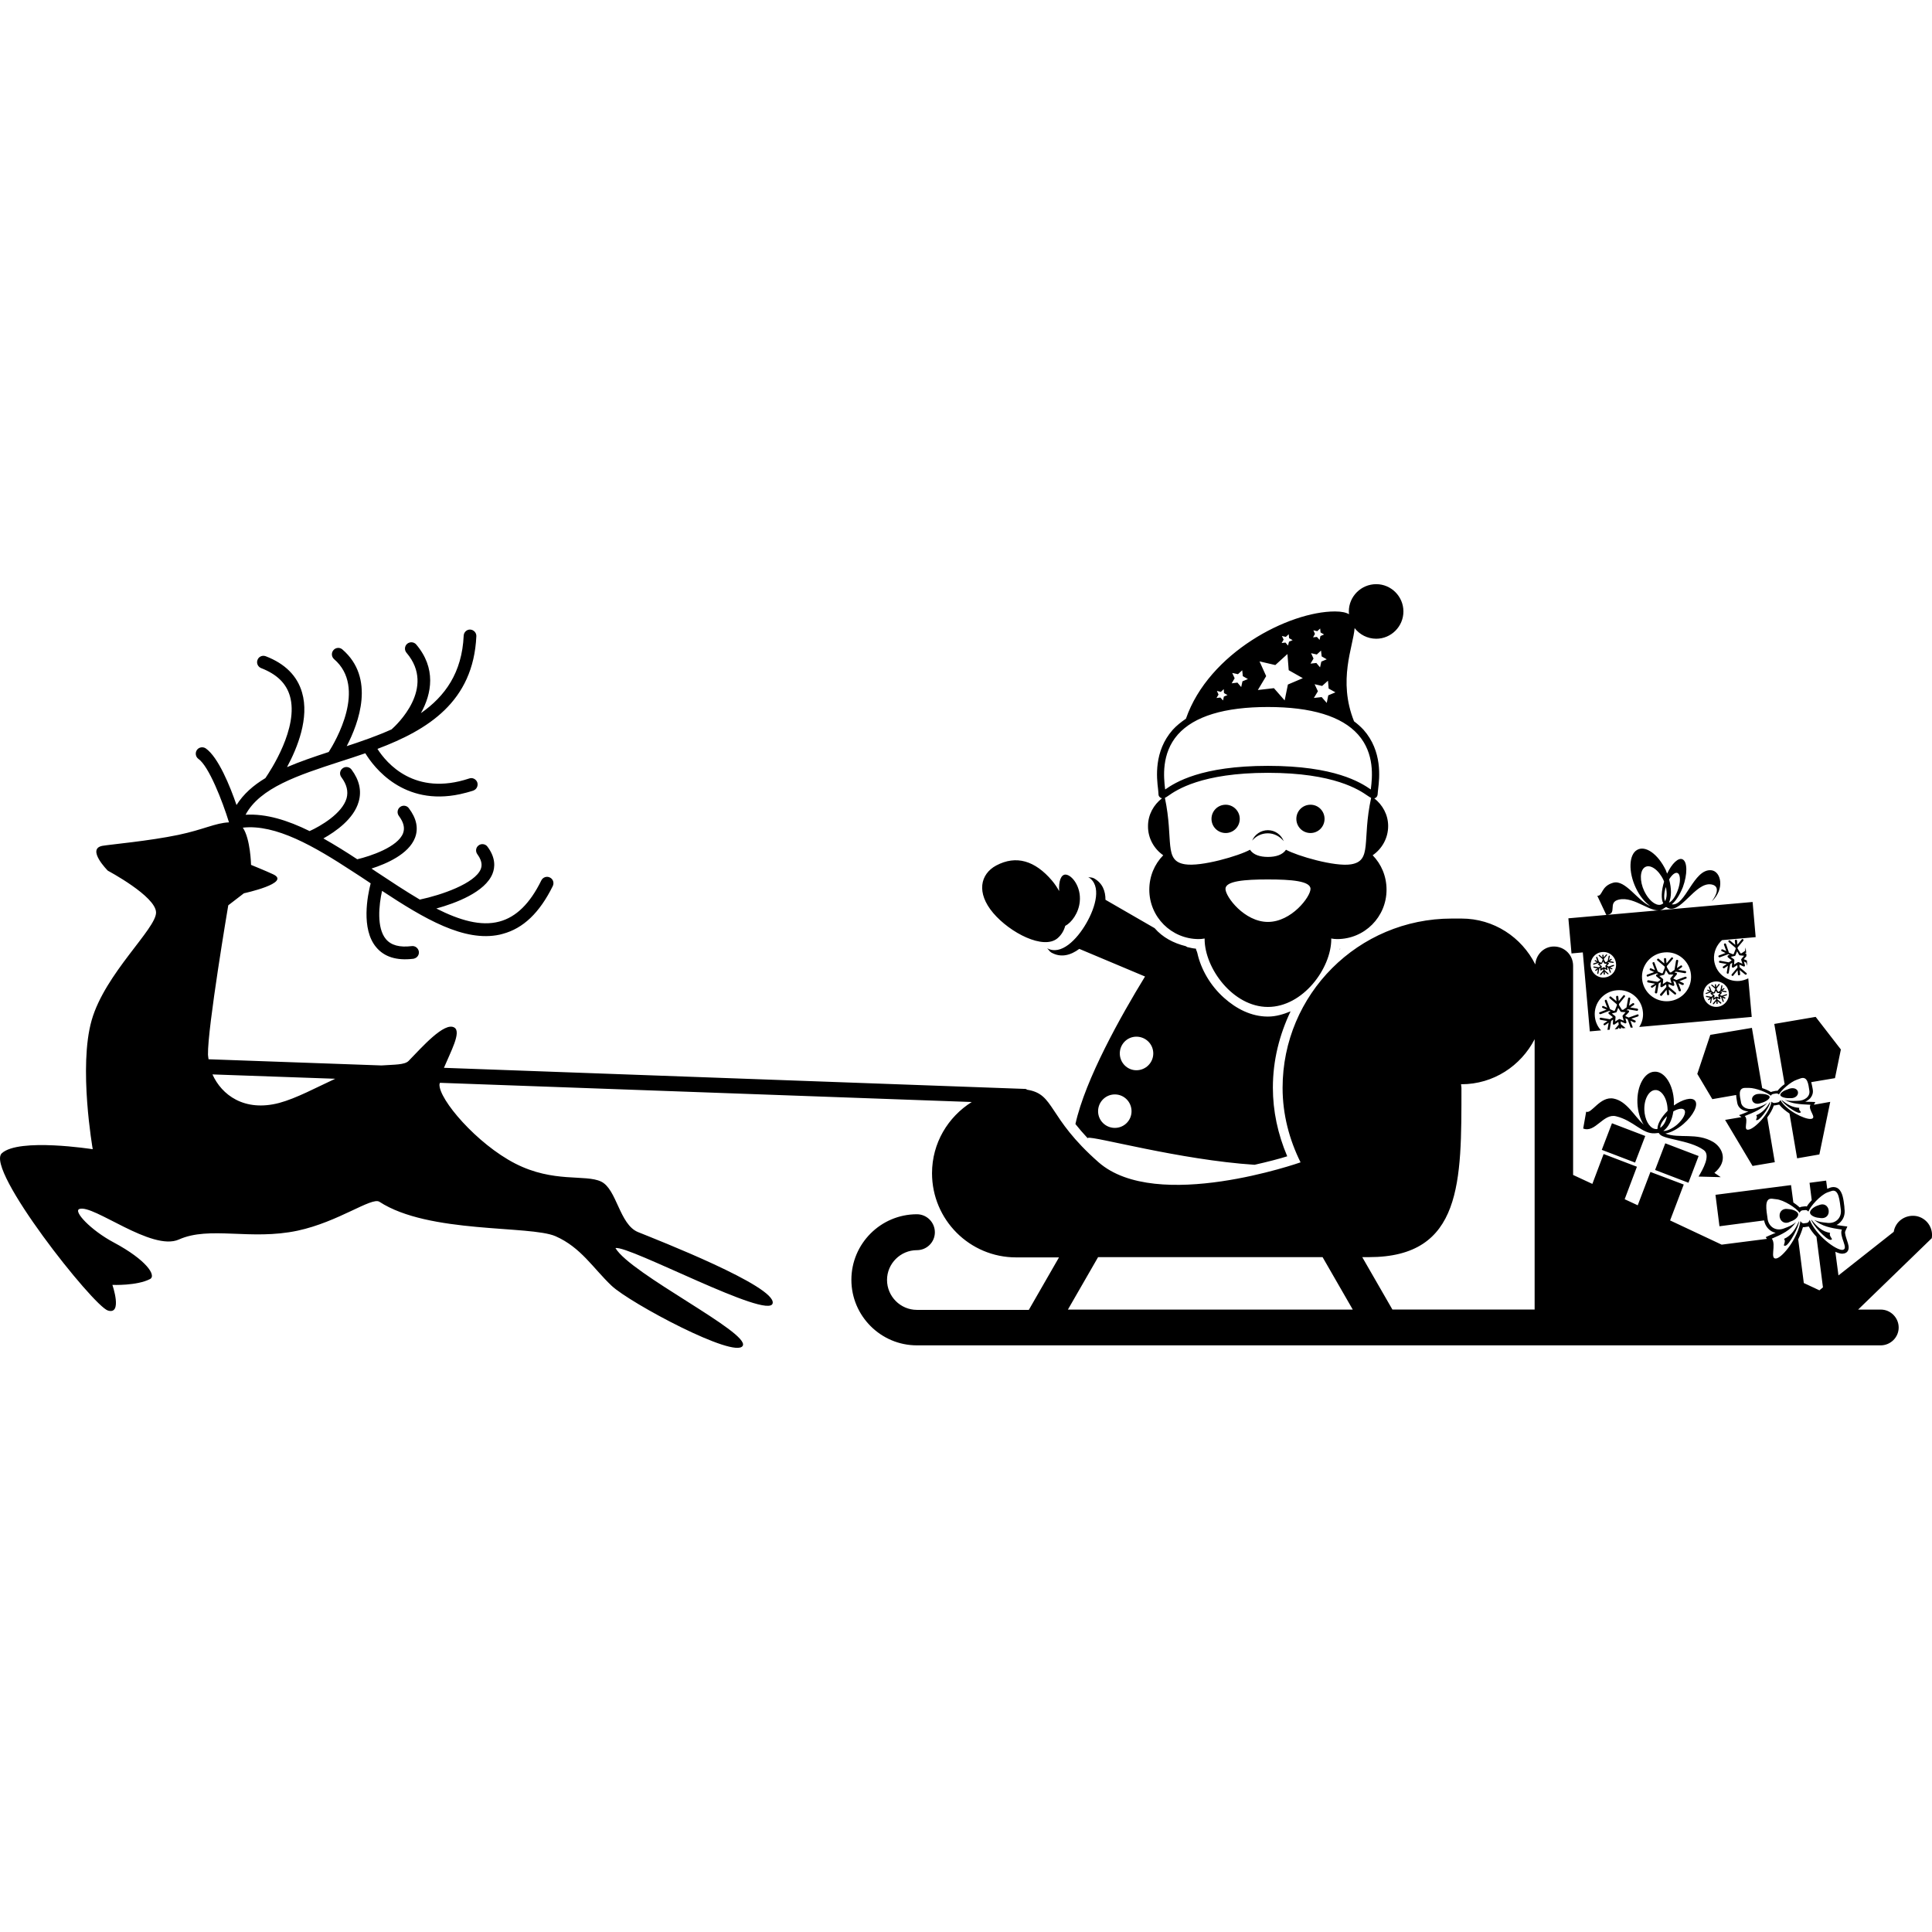 <?xml version="1.0" encoding="iso-8859-1"?>
<!-- Generator: Adobe Illustrator 16.0.0, SVG Export Plug-In . SVG Version: 6.00 Build 0)  -->
<!DOCTYPE svg PUBLIC "-//W3C//DTD SVG 1.1//EN" "http://www.w3.org/Graphics/SVG/1.1/DTD/svg11.dtd">
<svg version="1.1" id="Capa_1" xmlns="http://www.w3.org/2000/svg" xmlns:xlink="http://www.w3.org/1999/xlink" x="0px" y="0px"
	 width="176.251px" height="176.252px" viewBox="0 0 176.251 176.252" style="enable-background:new 0 0 176.251 176.252;"
	 xml:space="preserve">
<g>
	<path d="M90.603,83.285c-1.551-1.833-1.182-3.539,0.276-4.327c1.827-0.97,3.541-0.443,5.092,1.376
		c0.264,0.314,0.47,0.627,0.654,0.958c-0.059-0.896,0.163-1.535,0.606-1.506c0.59,0.058,1.402,1.134,1.275,2.452
		c-0.095,1.058-0.759,1.933-1.328,2.228c-0.122,0.443-0.354,0.833-0.702,1.128C95.207,86.673,92.148,85.109,90.603,83.285z
		 M99.104,84.219c0.859-1.485,1.418-3.468,0.174-4.206c0.179,0.042,0.348,0.021,0.532,0.119c0.775,0.442,1.039,1.154,1.039,1.953
		l4.482,2.587c0.733,0.844,1.719,1.368,2.837,1.643l0.143,0.085c0.259,0.053,0.506,0.126,0.786,0.142
		c0.021,0.132,0.105,0.27,0.132,0.396c0.332,1.498,1.191,2.979,2.431,4.087c1.118,1.002,2.489,1.714,4.008,1.714
		c0.733,0,1.419-0.211,2.067-0.475c-1.013,2.131-1.614,4.462-1.614,6.961c0,2.12,0.443,4.219,1.309,6.26
		c-0.676,0.217-1.762,0.501-2.979,0.775c-6.813-0.443-14.692-2.637-15.204-2.457c-0.01,0.01-0.01,0.021-0.021,0.036
		c-0.443-0.479-0.802-0.896-1.118-1.297c0.907-4.098,4.145-9.856,6.35-13.458l-5.996-2.521c-0.775,0.575-1.661,0.839-2.558,0.332
		c-0.18-0.11-0.243-0.274-0.375-0.39C96.789,87.195,98.239,85.729,99.104,84.219z M103.227,101.376c0-0.85-0.68-1.535-1.523-1.535
		s-1.529,0.686-1.529,1.535c0,0.844,0.686,1.519,1.529,1.519S103.227,102.22,103.227,101.376z M103.67,94.573
		c-0.839,0-1.514,0.686-1.514,1.529s0.675,1.534,1.514,1.534c0.854,0,1.54-0.69,1.54-1.534S104.525,94.573,103.67,94.573z
		 M111.818,73.413c-0.723,0-1.297,0.577-1.297,1.289c0,0.715,0.574,1.292,1.297,1.292c0.707,0,1.281-0.577,1.281-1.292
		C113.099,73.99,112.514,73.413,111.818,73.413z M119.554,73.413c-0.723,0-1.292,0.577-1.292,1.289c0,0.715,0.569,1.292,1.292,1.292
		c0.712,0,1.281-0.577,1.281-1.292C120.835,73.99,120.266,73.413,119.554,73.413z M104.73,75.356c0-1.042,0.522-1.943,1.276-2.531
		c-0.116-0.021-0.231-0.098-0.295-0.227c-0.021-0.066-0.032-0.143-0.032-0.248c0-0.082-0.021-0.2-0.031-0.358
		c-0.127-1.031-0.4-3.449,1.334-5.411c0.343-0.377,0.754-0.706,1.208-1.015c2.088-6.03,9.392-9.785,13.595-9.785
		c0.602,0,1.007,0.093,1.287,0.253c-0.011-0.084-0.021-0.166-0.021-0.253c0-1.371,1.118-2.489,2.5-2.489
		c1.36,0,2.479,1.118,2.479,2.489s-1.118,2.489-2.479,2.489c-0.802,0-1.52-0.382-1.973-0.971c-0.132,1.712-1.551,4.752-0.053,8.504
		c0.321,0.24,0.606,0.493,0.865,0.772c1.734,1.956,1.46,4.38,1.334,5.41c-0.011,0.158-0.037,0.277-0.037,0.359
		c0,0.372-0.195,0.464-0.316,0.485c0.754,0.594,1.266,1.49,1.266,2.526c0,1.107-0.564,2.086-1.413,2.668
		c0.791,0.81,1.266,1.917,1.266,3.144c0,2.483-2.004,4.503-4.504,4.503c-0.189,0-0.363-0.021-0.548-0.053
		c0.01,0.016,0.01,0.037,0.01,0.053c0,2.663-2.584,6.191-5.779,6.191c-3.186,0-5.774-3.528-5.774-6.191c0-0.016,0-0.037,0-0.053
		c-0.185,0.032-0.343,0.053-0.532,0.053c-2.5,0-4.515-2.02-4.515-4.503c0-1.227,0.475-2.334,1.271-3.144
		C105.29,77.447,104.714,76.469,104.73,75.356z M119.554,81.091c0-0.717-1.74-0.862-3.887-0.862c-2.136,0-3.871,0.145-3.871,0.862
		c0,0.72,1.735,3.014,3.871,3.014C117.819,84.105,119.554,81.811,119.554,81.091z M125.085,72.788
		c-0.095-0.045-0.189-0.105-0.321-0.195c-0.754-0.519-3.032-2.091-9.097-2.091c-6.043,0-8.343,1.572-9.081,2.091
		c-0.126,0.09-0.227,0.15-0.316,0.195c0.823,3.892-0.137,5.737,1.825,6.057c1.477,0.245,4.936-0.768,5.938-1.326
		c0.306,0.469,0.918,0.656,1.635,0.656c0.733,0,1.34-0.192,1.65-0.656c1.008,0.559,4.456,1.571,5.928,1.332
		C125.217,78.531,124.232,76.68,125.085,72.788z M121.147,62.099l-0.533,0.478l-0.686-0.158l0.301,0.644l-0.369,0.609l0.712-0.079
		l0.464,0.533l0.138-0.691l0.653-0.274l-0.617-0.346L121.147,62.099z M119.96,57.833l-0.175,0.309l0.354-0.037l0.243,0.269
		l0.079-0.351l0.332-0.14l-0.322-0.185l-0.036-0.361l-0.264,0.243l-0.354-0.079L119.96,57.833z M119.829,60.079l-0.274,0.462
		l0.532-0.061l0.338,0.401l0.116-0.524l0.495-0.211l-0.464-0.264l-0.058-0.53l-0.386,0.356l-0.521-0.119L119.829,60.079z
		 M117.102,58.347l-0.18,0.314l0.349-0.042l0.231,0.274l0.09-0.355l0.332-0.14l-0.321-0.179l-0.037-0.361l-0.264,0.243l-0.358-0.082
		L117.102,58.347z M115.509,61.68l-0.76,1.269l1.467-0.169l0.98,1.118l0.295-1.45l1.361-0.58l-1.287-0.728l-0.116-1.474
		l-1.107,1.005l-1.439-0.335L115.509,61.68z M112.635,61.877l-0.274,0.461l0.527-0.066l0.343,0.406l0.116-0.524l0.496-0.206
		l-0.465-0.264l-0.053-0.536l-0.39,0.356l-0.522-0.113L112.635,61.877z M111.164,63.364l-0.189,0.312l0.354-0.042l0.248,0.269
		l0.073-0.355l0.332-0.14l-0.321-0.179l-0.021-0.361l-0.264,0.25l-0.363-0.087L111.164,63.364z M106.281,71.913
		c0.005,0.042,0.005,0.073,0.016,0.108c0.918-0.638,3.275-2.154,9.371-2.154c6.106,0,8.459,1.516,9.387,2.154
		c0.011-0.035,0.011-0.071,0.011-0.108c0.116-0.947,0.374-3.17-1.176-4.904c-1.482-1.664-4.251-2.511-8.222-2.511
		c-3.96,0-6.729,0.842-8.216,2.511C105.917,68.749,106.175,70.966,106.281,71.913z M115.667,75.736
		c-0.644,0-1.208,0.393-1.439,0.954c0.343-0.406,0.844-0.67,1.429-0.67c0.586,0,1.107,0.288,1.456,0.72
		C116.885,76.155,116.332,75.736,115.667,75.736z M122.27,86.573l-0.032-0.026l-0.031,0.068L122.27,86.573z M173.211,121.108
		c0,0.896-0.744,1.625-1.646,1.625H83.647c-3.293,0-5.978-2.685-5.978-5.98c0-3.301,2.685-5.98,5.978-5.98
		c0.902,0,1.638,0.738,1.638,1.646c0,0.901-0.736,1.63-1.638,1.63c-1.5,0-2.726,1.229-2.726,2.716c0,1.503,1.226,2.731,2.726,2.731
		h10.21l2.752-4.788h-3.912c-4.237,0-7.671-3.434-7.671-7.679c0-2.752,1.458-5.136,3.623-6.496l-48.513-1.751
		c-0.005,0.042-0.045,0.105-0.045,0.137c-0.068,1.366,3.409,5.432,6.913,7.229c3.494,1.788,6.395,0.96,7.829,1.641
		c1.442,0.686,1.669,3.913,3.37,4.609c1.701,0.69,12.62,4.946,12.285,6.496c-0.335,1.562-13.121-5.305-14.341-5.036
		c1.393,2.368,12.311,7.726,11.609,8.918c-0.706,1.213-10.275-3.892-11.965-5.484c-1.69-1.604-2.787-3.491-5.11-4.515
		c-2.331-1.012-11.578-0.211-16.068-3.143c-0.709-0.453-3.723,1.835-7.464,2.637c-4.287,0.912-8.023-0.453-10.832,0.807
		c-2.473,1.103-7.781-3.211-9.062-2.789c-0.62,0.184,1.021,1.94,3.133,3.063c2.966,1.587,3.905,3.021,3.296,3.333
		c-1.205,0.627-3.431,0.532-3.431,0.532s0.949,2.742-0.401,2.342c-1.332-0.391-11.235-12.909-9.687-14.35
		c1.556-1.429,8.295-0.369,8.295-0.369S7.14,97.315,8.366,93.06c1.221-4.251,5.893-8.338,5.87-9.819
		c-0.016-1.479-4.396-3.808-4.396-3.808s-2.001-2.001-0.485-2.272c0.762-0.129,4.234-0.438,6.919-0.997
		c2.31-0.487,3.38-1.092,4.617-1.142c-0.606-1.964-1.838-5.118-2.787-5.788c-0.258-0.185-0.319-0.545-0.145-0.809
		c0.182-0.267,0.549-0.325,0.81-0.153c1.149,0.804,2.223,3.462,2.808,5.168c0.635-1.005,1.537-1.798,2.634-2.455
		c0.438-0.638,3.071-4.604,2.236-7.49c-0.34-1.163-1.195-1.988-2.624-2.545c-0.298-0.118-0.448-0.453-0.33-0.749
		c0.108-0.303,0.448-0.448,0.749-0.334c1.756,0.675,2.874,1.785,3.312,3.304c0.686,2.323-0.427,5.065-1.371,6.813
		c1.176-0.506,2.468-0.943,3.805-1.381c0.601-0.944,3.512-5.875,0.488-8.472c-0.237-0.211-0.267-0.578-0.056-0.82
		c0.201-0.243,0.578-0.277,0.817-0.061c3.012,2.597,1.5,6.697,0.393,8.819c1.406-0.459,2.803-0.946,4.092-1.529
		c0.443-0.39,4.09-3.781,1.368-6.982c-0.216-0.248-0.189-0.617,0.059-0.828c0.248-0.203,0.617-0.172,0.82,0.065
		c1.833,2.16,1.426,4.478,0.427,6.265c2.209-1.54,3.754-3.694,3.905-7.069c0.016-0.324,0.285-0.567,0.593-0.557
		c0.33,0.021,0.572,0.293,0.562,0.604c-0.274,6.007-4.453,8.554-9.022,10.283c0.83,1.306,3.401,4.351,8.369,2.7
		c0.298-0.113,0.633,0.058,0.741,0.361c0.093,0.309-0.061,0.633-0.366,0.741c-0.417,0.14-0.823,0.242-1.2,0.327
		c-5.163,1.113-7.863-2.434-8.651-3.731c-0.805,0.277-1.604,0.541-2.387,0.788c-3.699,1.205-7.225,2.355-8.538,4.823
		c1.88-0.114,3.839,0.503,5.843,1.489c0.978-0.443,2.974-1.593,3.375-3c0.166-0.627,0.016-1.247-0.475-1.912
		c-0.201-0.261-0.148-0.622,0.113-0.814c0.253-0.195,0.62-0.143,0.814,0.118c0.712,0.96,0.934,1.943,0.649,2.927
		c-0.443,1.577-2.112,2.732-3.219,3.352c1.025,0.58,2.069,1.226,3.09,1.901c1.192-0.28,3.697-1.113,4.179-2.376
		c0.177-0.475,0.058-0.989-0.385-1.582c-0.187-0.253-0.145-0.62,0.119-0.814c0.25-0.19,0.622-0.135,0.799,0.124
		c0.693,0.917,0.886,1.825,0.557,2.684c-0.572,1.495-2.598,2.371-3.969,2.813c0.135,0.092,0.267,0.182,0.406,0.274
		c1.366,0.907,2.71,1.793,4,2.555c1.962-0.411,5.033-1.469,5.563-2.787c0.053-0.155,0.232-0.609-0.309-1.345
		c-0.195-0.258-0.15-0.625,0.113-0.814c0.248-0.19,0.628-0.135,0.81,0.124c0.768,1.025,0.68,1.901,0.459,2.452
		c-0.665,1.69-3.37,2.7-5.129,3.185c2.104,1.065,4.061,1.648,5.756,1.189c1.521-0.406,2.787-1.637,3.823-3.755
		c0.145-0.29,0.496-0.408,0.778-0.264c0.301,0.14,0.403,0.491,0.269,0.778c-1.21,2.447-2.7,3.865-4.566,4.363
		c-0.098,0.026-0.185,0.048-0.282,0.074c-3.235,0.696-6.874-1.456-10.729-3.995c-0.288,1.29-0.509,3.375,0.351,4.401
		c0.475,0.564,1.247,0.775,2.354,0.638c0.319-0.042,0.609,0.19,0.654,0.512c0.032,0.301-0.158,0.564-0.461,0.633
		c-0.021,0.011-0.037,0.016-0.053,0.011c-1.511,0.185-2.652-0.169-3.386-1.061c-1.387-1.655-0.788-4.701-0.498-5.819
		c-0.053-0.04-0.119-0.077-0.166-0.114c-0.491-0.329-0.989-0.659-1.49-0.978c-3.488-2.284-6.998-4.324-10.006-3.99
		c0.701,1.037,0.749,3.396,0.749,3.396s1.374,0.557,2.015,0.859c1.695,0.791-2.666,1.732-2.666,1.732l-1.427,1.097
		c0,0-1.901,11.204-1.851,13.629c0.005,0.132,0.037,0.279,0.053,0.416l15.773,0.564c1.173-0.084,2.117-0.042,2.479-0.416
		c1.179-1.208,3.267-3.597,4.174-3.038c0.654,0.401-0.335,2.194-0.954,3.671L93.55,99.34c0.063,0,0.105,0.053,0.158,0.074
		c2.563,0.405,1.793,2.473,6.519,6.623c5.294,4.625,18.42,0,18.42,0c-1.023-2.067-1.64-4.355-1.64-6.792
		c0-8.543,6.913-15.448,15.445-15.448h0.87c2.959,0,5.495,1.706,6.739,4.185c0.063-0.902,0.781-1.635,1.698-1.635
		c0.971,0,1.751,0.78,1.751,1.756v19.084l1.756,0.817l1.028-2.726l3.038,1.16l-1.118,2.963l1.191,0.554l1.16-3.042l3.038,1.149
		l-1.245,3.274l4.704,2.21l4.129-0.527l-0.11-0.158l0.4-0.18c0.174-0.084,0.338-0.137,0.507-0.211
		c-0.533-0.116-0.944-0.548-1.055-1.134l-4.071,0.533l-0.364-2.869l6.893-0.886l0.211,1.587c0.222,0.143,0.422,0.306,0.585,0.453
		c0.059-0.036,0.122-0.068,0.185-0.068l0.248-0.031c0.079-0.011,0.143-0.011,0.211,0.011c0.111-0.19,0.279-0.391,0.448-0.575
		l-0.2-1.587l1.514-0.2l0.1,0.748l0.264-0.105c0.274-0.095,0.544-0.062,0.744,0.09c0.406,0.322,0.479,1.018,0.554,1.63l0.011,0.2
		c0.062,0.422-0.032,0.807-0.259,1.092c-0.121,0.168-0.285,0.301-0.47,0.396c0.175,0.031,0.349,0.053,0.549,0.079l0.443,0.058
		l-0.19,0.433c-0.073,0.158,0.063,0.543,0.147,0.802c0.132,0.39,0.243,0.706,0.085,0.991c-0.063,0.1-0.169,0.222-0.411,0.242
		l-0.074,0.011c-0.18,0.011-0.4-0.063-0.654-0.174l0.285,2.157l5.041-3.977c0.153-0.949,1.039-1.582,2.021-1.445
		c0.965,0.158,1.608,1.065,1.45,2.025l-6.719,6.513h2.072C172.467,119.469,173.211,120.202,173.211,121.108z M30.583,98.412
		l-11.201-0.396c0.833,1.861,2.9,3.443,6.096,2.6C27.04,100.194,28.837,99.219,30.583,98.412z M123.409,119.469l-2.753-4.783
		h-20.481l-2.753,4.783H123.409z M140,94.805c-1.25,2.426-3.755,4.108-6.677,4.108c-0.021,0-0.026,0-0.037,0
		c0.006,0.11,0.037,0.216,0.037,0.332c0,8.517,0.105,15.44-8.438,15.44h-0.611l2.753,4.783v-0.005H140V94.805z M166.303,117.443
		l-0.591-4.614c-0.285-0.295-0.527-0.622-0.712-0.949c-0.037,0.021-0.09,0.032-0.137,0.032l-0.243,0.036c-0.042,0-0.1,0.011-0.143,0
		c-0.105,0.364-0.253,0.744-0.432,1.113l0.511,3.986l1.424,0.665L166.303,117.443z M168.085,114.026
		c0.011-0.005,0.021-0.005,0.031-0.011c0.564-0.1-0.363-1.229-0.089-1.846c-1.028-0.142-1.799-0.29-2.526-0.88
		c0.253,0.115,0.549,0.2,0.875,0.231l0.369,0.042c0.755,0.063,1.287-0.49,1.187-1.233l-0.005-0.021
		c-0.105-0.749-0.163-1.909-0.865-1.65l-0.348,0.121c-0.622,0.232-1.561,1.25-1.74,1.751c-0.095-0.105-0.185-0.158-0.295-0.137
		l-0.254,0.021c-0.115,0.016-0.189,0.105-0.258,0.222c-0.29-0.438-1.461-1.182-2.125-1.234l-0.38-0.047
		c-0.749-0.074-0.517,1.064-0.411,1.819v0.021c0.105,0.729,0.748,1.14,1.455,0.887l0.348-0.133c0.316-0.126,0.58-0.279,0.791-0.458
		c-0.548,0.774-1.255,1.097-2.209,1.508c0.442,0.543-0.237,1.931,0.427,1.804c0.591-0.132,1.993-1.914,2.184-3.406
		c0.084,0.126,0.2,0.231,0.337,0.2l0.237-0.032c0.122-0.01,0.217-0.126,0.27-0.284C165.66,112.697,167.479,114.053,168.085,114.026z
		 M162.749,113.02c0.248,0.3-0.227,0.686,0.138,0.622c0.363-0.095,1.271-1.819,1.229-2.236
		C163.783,112.144,163.423,112.729,162.749,113.02z M165.939,111.1l0.211,0.026c0.433,0.031,0.728-0.274,0.675-0.701v-0.011
		c-0.058-0.427-0.427-0.648-0.827-0.495l-0.201,0.068c-0.4,0.143-0.706,0.448-0.675,0.659
		C165.154,110.857,165.506,111.068,165.939,111.1z M164.046,110.763c-0.021-0.201-0.375-0.412-0.802-0.454l-0.222-0.021
		c-0.422-0.043-0.723,0.273-0.67,0.695v0.021c0.068,0.422,0.428,0.644,0.817,0.512l0.2-0.09
		C163.792,111.295,164.078,110.983,164.046,110.763z M166.957,112.471c-0.732-0.116-1.218-0.58-1.724-1.224
		c0.058,0.433,1.376,1.878,1.756,1.861C167.369,113.099,166.798,112.819,166.957,112.471z M156.4,106.997l0.58,0.391l-2.025-0.053
		c0.4-0.676,1.134-1.951,0.464-2.426c-1.329-0.949-3.854-0.949-4.061-1.52c-0.021-0.021-0.042-0.021-0.068-0.031
		c-0.058,0.011-0.189,0.011-0.332,0.031c-1.155,0.068-1.925-1.17-3.533-1.556c-1.16-0.29-1.904,1.556-2.995,1.118l0.273-1.54
		c0.475,0.259,1.266-1.45,2.521-1.187c1.196,0.248,1.84,1.562,2.726,2.384c-0.321-0.501-0.543-1.202-0.574-1.993
		c-0.059-1.551,0.644-2.826,1.571-2.848c0.918-0.042,1.709,1.191,1.762,2.742c0.005,0.116,0,0.227-0.006,0.338
		c0.817-0.57,1.63-0.781,1.925-0.443c0.332,0.385-0.137,1.34-1.049,2.131c-0.575,0.495-1.197,0.801-1.651,0.875
		c1.219,0.485,2.869-0.116,4.367,0.77C157.127,104.688,157.708,105.911,156.4,106.997z M152.128,101.344c0-0.053,0.01-0.11,0-0.158
		c-0.032-0.991-0.549-1.771-1.118-1.745c-0.586,0.016-1.034,0.833-1.002,1.809c0.031,0.865,0.416,1.571,0.907,1.725
		c0.005,0,0.01,0,0.01,0c0.063,0.016,0.132,0.031,0.206,0.031c0.026,0,0.058-0.021,0.079-0.021
		C151.189,102.572,151.527,101.945,152.128,101.344z M151.463,102.884c0.296-0.189,0.517-0.569,0.612-1.055
		C151.674,102.209,151.443,102.62,151.463,102.884z M151.743,103.174c0.301,0.021,0.786-0.19,1.239-0.564
		c0.575-0.506,0.887-1.107,0.665-1.366c-0.158-0.174-0.56-0.11-0.991,0.143C152.54,102.198,152.202,102.842,151.743,103.174z
		 M146.126,104.898l3.038,1.16l0.928-2.426l-3.037-1.16L146.126,104.898z M150.989,106.733l3.043,1.165l0.928-2.437l-3.042-1.16
		L150.989,106.733z M160.619,100.638l0.185-0.059c0.385-0.132,0.664-0.363,0.633-0.517c-0.017-0.143-0.354-0.269-0.775-0.269h-0.2
		c-0.386,0-0.676,0.253-0.623,0.537C159.896,100.638,160.239,100.779,160.619,100.638z M160.207,101.745
		c0.232,0.2-0.211,0.517,0.122,0.432c0.343-0.095,1.218-1.376,1.149-1.661C161.156,101.069,160.839,101.476,160.207,101.745z
		 M164.157,101.523c0.354-0.053-0.153-0.2-0.005-0.454c-0.681-0.042-1.145-0.337-1.625-0.732
		C162.58,100.638,163.814,101.534,164.157,101.523z M163.392,100.184c0.38,0,0.675-0.253,0.633-0.554v-0.016
		c-0.063-0.295-0.411-0.417-0.786-0.295l-0.189,0.073c-0.374,0.116-0.67,0.349-0.638,0.507c0.031,0.158,0.379,0.284,0.785,0.284
		H163.392z M159.822,93.771l0.938,5.495c0.312,0.1,0.597,0.231,0.797,0.358c0.068-0.026,0.116-0.048,0.189-0.059l0.232-0.047
		c0.053-0.011,0.121-0.011,0.185-0.011c0.147-0.189,0.38-0.422,0.644-0.602l-0.944-5.494l3.775-0.644l2.3,2.974l-0.538,2.616
		l-2.167,0.363c0.047,0.169,0.084,0.364,0.121,0.554l0.021,0.127c0.053,0.295-0.047,0.569-0.231,0.791
		c-0.132,0.132-0.279,0.232-0.454,0.316c0.158,0,0.322,0.011,0.507,0.011l0.411,0.016l-0.132,0.248l1.492-0.264l-0.991,4.799
		l-2.03,0.353l-0.696-4.086c-0.363-0.243-0.706-0.518-0.934-0.812c-0.053,0.011-0.105,0.021-0.147,0.021l-0.2,0.042
		c-0.058,0.011-0.105,0.011-0.147,0.011c-0.121,0.369-0.343,0.748-0.602,1.097l0.691,4.081l-2.03,0.343l-2.505-4.202l1.492-0.254
		l-0.222-0.179l0.391-0.143c0.158-0.079,0.332-0.127,0.464-0.19c-0.538-0.047-0.938-0.332-1.018-0.785l-0.026-0.158
		c-0.043-0.18-0.063-0.375-0.074-0.564l-2.173,0.38l-1.371-2.305l1.187-3.56L159.822,93.771z M159.553,99.245h-0.343
		c-0.696,0-0.485,0.785-0.385,1.297v0.016c0.084,0.522,0.706,0.755,1.35,0.533l0.332-0.121c0.285-0.101,0.538-0.227,0.728-0.364
		c-0.521,0.58-1.181,0.854-2.066,1.208c0.405,0.354-0.228,1.381,0.385,1.233c0.559-0.121,1.883-1.471,2.057-2.547
		c0.09,0.105,0.2,0.138,0.321,0.116l0.222-0.042c0.121-0.011,0.206-0.095,0.269-0.217c0.527,0.944,2.21,1.772,2.774,1.72
		c0.633-0.068-0.306-0.828-0.032-1.292c-0.97-0.048-1.688-0.074-2.356-0.454c0.221,0.074,0.495,0.105,0.796,0.105l0.358-0.01
		c0.696,0.01,1.192-0.422,1.097-0.929v-0.021c-0.084-0.527-0.147-1.329-0.801-1.098l-0.333,0.121c-0.585,0.19-1.46,0.986-1.64,1.346
		c-0.074-0.074-0.174-0.105-0.285-0.085l-0.221,0.037c-0.111,0.016-0.18,0.073-0.232,0.163
		C161.272,99.678,160.175,99.245,159.553,99.245z M146.539,83.467l-0.823-1.748c0.507,0.042,0.316-0.881,1.466-1.194
		c1.107-0.295,2.268,1.725,3.365,2.128c-0.485-0.33-0.971-0.912-1.318-1.659c-0.686-1.456-0.639-3.016,0.11-3.454
		c0.754-0.454,1.914,0.367,2.621,1.83c0.042,0.108,0.09,0.217,0.126,0.33c0.433-0.928,1.039-1.5,1.414-1.303
		c0.442,0.216,0.453,1.355,0.026,2.528c-0.29,0.728-0.665,1.3-1.019,1.572c1.25,0.232,1.983-3.277,3.618-3.106
		c0.886,0.103,1.25,1.717,0.031,2.84c0.485-0.636,0.754-1.393-0.011-1.543c-1.519-0.298-2.91,2.959-4.129,2.062
		c-0.026,0.01-0.042,0.01-0.063,0.01c-0.047,0.032-0.147,0.092-0.269,0.174c-0.928,0.577-2.5-1.21-4.003-0.865
		C146.601,82.317,147.625,83.393,146.539,83.467z M152.254,82.344c0.274-0.101,0.569-0.512,0.791-1.089
		c0.285-0.746,0.279-1.464,0-1.606c-0.211-0.1-0.506,0.137-0.775,0.575C152.498,81.06,152.492,81.837,152.254,82.344z
		 M151.896,82.209c0.18-0.303,0.189-0.777,0.074-1.294C151.801,81.452,151.775,81.956,151.896,82.209z M151.474,82.539
		c0,0,0.011-0.006,0.021-0.006c0.058-0.021,0.115-0.031,0.168-0.076c0.021-0.005,0.043-0.021,0.074-0.047
		c-0.206-0.377-0.185-1.144,0.074-1.983c-0.021-0.053-0.043-0.108-0.063-0.155c-0.443-0.934-1.202-1.453-1.677-1.166
		c-0.475,0.28-0.507,1.269-0.069,2.191C150.393,82.111,151,82.621,151.474,82.539z M143.364,86.979l-0.285-3.204l16.807-1.49
		l0.279,3.207l-3.069,0.274c-0.484,0.432-0.785,1.08-0.728,1.793c0.116,1.17,1.149,2.035,2.331,1.93
		c0.279-0.031,0.554-0.116,0.791-0.237l0.316,3.518l-10.262,0.917c0.247-0.39,0.39-0.854,0.337-1.36
		c-0.11-1.213-1.171-2.109-2.389-1.988c-1.208,0.101-2.114,1.166-1.999,2.379c0.043,0.495,0.248,0.938,0.57,1.281l-1.028,0.09
		l-0.639-7.204L143.364,86.979z M155.403,90.792c0.058,0.638,0.622,1.112,1.25,1.06c0.644-0.053,1.118-0.633,1.065-1.266
		c-0.059-0.638-0.623-1.112-1.256-1.044C155.82,89.595,155.345,90.153,155.403,90.792z M149.802,89.305
		c0.111,1.239,1.208,2.136,2.437,2.03s2.136-1.191,2.025-2.415c-0.111-1.239-1.187-2.146-2.41-2.036
		C150.609,86.984,149.697,88.065,149.802,89.305z M145.115,88.118c0.053,0.633,0.616,1.118,1.255,1.055
		c0.648-0.053,1.118-0.617,1.055-1.261c-0.053-0.638-0.612-1.123-1.261-1.06C145.526,86.905,145.056,87.475,145.115,88.118z
		 M159.29,87.812l-0.2-0.095l0.095,0.337c0,0.032,0,0.068-0.021,0.101c-0.021,0.01-0.042,0.016-0.063,0.016
		c-0.01,0-0.031,0-0.042-0.006l-0.38-0.163l0.021,0.232l0.622,0.532c0.042,0.021,0.042,0.079,0.011,0.121
		c-0.011,0.021-0.042,0.032-0.063,0.032c-0.026,0-0.058-0.011-0.073-0.021l-0.485-0.4l0.037,0.374
		c0.005,0.059-0.037,0.101-0.101,0.101c-0.053,0.021-0.101-0.032-0.101-0.085l-0.031-0.379l-0.4,0.495
		c-0.021,0.032-0.079,0.042-0.122,0.005c-0.042-0.036-0.042-0.089-0.01-0.126l0.521-0.617l-0.016-0.222l-0.348,0.222
		c-0.032,0.021-0.063,0.021-0.096,0c-0.042-0.021-0.062-0.063-0.053-0.095l0.032-0.338l-0.18,0.121l-0.137,0.786
		c0,0.053-0.042,0.09-0.09,0.09c-0.005,0.005-0.011,0-0.016,0c-0.053-0.011-0.085-0.058-0.074-0.11l0.105-0.617l-0.316,0.211
		c-0.011,0.016-0.031,0.026-0.053,0.026c-0.021,0-0.063-0.011-0.084-0.053c-0.037-0.042-0.021-0.09,0.021-0.122l0.327-0.221
		l-0.622-0.111c-0.063,0-0.095-0.062-0.084-0.11c0.01-0.048,0.062-0.09,0.11-0.074l0.786,0.143l0.264-0.179l-0.354-0.285
		c-0.026-0.037-0.032-0.068-0.026-0.105c0.005-0.042,0.037-0.074,0.063-0.074l0.137-0.042l-0.137-0.058l-0.76,0.279
		c-0.005,0-0.031,0.011-0.031,0.011c-0.043,0-0.074-0.021-0.105-0.069c-0.017-0.042,0.01-0.1,0.062-0.11l0.586-0.222l-0.343-0.163
		c-0.042-0.011-0.063-0.068-0.042-0.121c0.01-0.042,0.062-0.063,0.121-0.042l0.332,0.152l-0.211-0.585
		c-0.021-0.037,0.011-0.09,0.074-0.111c0.036-0.026,0.089,0.011,0.115,0.059l0.264,0.78l0.343,0.143l0.09-0.011l0.18-0.47
		l-0.006-0.095l-0.627-0.538c-0.037-0.031-0.042-0.084-0.011-0.126c0.031-0.032,0.095-0.042,0.127-0.011l0.479,0.4l-0.037-0.369
		c-0.005-0.062,0.037-0.105,0.095-0.105c0.043-0.01,0.105,0.032,0.111,0.085l0.031,0.369l0.396-0.48
		c0.026-0.042,0.09-0.042,0.121-0.01c0.048,0.027,0.048,0.089,0.017,0.132l-0.522,0.622l0.005,0.095l0.264,0.433h0.085l0.321-0.217
		l0.059-0.321l0.053,0.485l-0.122,0.068l0.132,0.011l0.011,0.231l-0.242,0.274l0.284,0.121l0.037,0.48L159.29,87.812z
		 M158.846,87.569c-0.011-0.037,0-0.073,0.021-0.09l0.242-0.289l-0.374-0.032c-0.026,0-0.059-0.011-0.079-0.042l-0.185-0.332
		l-0.147,0.354c-0.006,0.031-0.032,0.062-0.063,0.068l-0.369,0.084l0.301,0.232c0.021,0.037,0.031,0.058,0.031,0.09l-0.031,0.379
		l0.326-0.2c0.017-0.021,0.026-0.021,0.048-0.021c0.005,0,0.037,0,0.048,0l0.343,0.152L158.846,87.569z M145.731,88.34l-0.332-0.063
		c-0.021,0-0.042-0.031-0.042-0.063c0-0.026,0.031-0.048,0.063-0.042l0.433,0.074l0.137-0.09l-0.189-0.164
		c-0.021-0.01-0.021-0.031-0.021-0.058c0-0.011,0.021-0.026,0.042-0.037l0.074-0.016l-0.074-0.037l-0.422,0.158
		c-0.011,0-0.011,0-0.011,0c-0.021,0-0.042-0.011-0.053-0.037c-0.01-0.026,0-0.053,0.032-0.068l0.327-0.116l-0.19-0.09
		c-0.026-0.021-0.037-0.047-0.026-0.078c0.016-0.021,0.042-0.032,0.068-0.021l0.18,0.1l-0.116-0.332
		c-0.011-0.031,0.011-0.058,0.048-0.068c0.016-0.021,0.053,0,0.058,0.026l0.153,0.417l0.185,0.09l0.053-0.011l0.095-0.253v-0.063
		l-0.332-0.285c-0.037-0.016-0.037-0.042-0.026-0.073c0.026-0.021,0.063-0.032,0.084-0.011l0.264,0.222l-0.021-0.211
		c0-0.021,0.021-0.043,0.062-0.053c0.021,0,0.053,0.021,0.053,0.053l0.011,0.2l0.222-0.253c0.021-0.032,0.053-0.032,0.074-0.021
		c0.021,0.021,0.026,0.063,0.01,0.074l-0.295,0.342l0.011,0.059l0.137,0.232l0.053,0.01l0.158-0.121l0.085-0.433
		c0.01-0.031,0.042-0.058,0.068-0.047c0.026,0,0.047,0.031,0.037,0.063l-0.074,0.348l0.158-0.111
		c0.031-0.016,0.068-0.016,0.084,0.011c0.017,0.026,0.011,0.069-0.01,0.079l-0.175,0.111l0.333,0.053
		c0.031,0.021,0.053,0.058,0.042,0.068c0,0.031-0.021,0.042-0.042,0.042c-0.011,0.011-0.011,0.011-0.011,0l-0.454-0.073
		l-0.058,0.042l0.079,0.011c0.011,0.01,0.031,0.01,0.053,0.031c0,0.021,0,0.042-0.021,0.058l-0.163,0.19l0.153,0.068l0.422-0.147
		c0.031-0.011,0.058,0.011,0.079,0.031c0.005,0.021-0.017,0.068-0.048,0.074l-0.316,0.116l0.174,0.089
		c0.032,0.011,0.048,0.037,0.032,0.069c-0.006,0.01-0.032,0.021-0.043,0.021c-0.005,0-0.021,0-0.026,0l-0.185-0.084l0.111,0.327
		c0.021,0.031,0,0.062-0.021,0.073c0,0-0.011,0-0.021,0c-0.021,0-0.043-0.011-0.048-0.031l-0.153-0.422l-0.11-0.053l0.053,0.179
		c0.005,0.011,0,0.043-0.016,0.053c-0.006,0.011-0.021,0.021-0.037,0.021c-0.005,0-0.011,0-0.016-0.011l-0.211-0.09l0.011,0.111
		l0.337,0.3c0.032,0.011,0.032,0.048,0.011,0.063c-0.011,0.021-0.021,0.021-0.031,0.026c-0.021,0-0.032-0.005-0.048-0.021
		l-0.264-0.217l0.026,0.206c0,0.031-0.026,0.063-0.048,0.063c-0.031,0.011-0.068-0.021-0.068-0.059l-0.021-0.194l-0.211,0.264
		c-0.021,0.021-0.053,0.031-0.085,0.01c-0.016-0.021-0.016-0.058-0.005-0.079l0.29-0.332l-0.011-0.121l-0.189,0.121
		c-0.021,0-0.043,0-0.053,0c-0.021-0.011-0.032-0.021-0.032-0.053L146,88.287l-0.101,0.068l-0.079,0.438
		c-0.011,0.026-0.021,0.042-0.053,0.053c0,0,0,0-0.016,0c-0.026-0.011-0.053-0.037-0.037-0.063l0.063-0.348l-0.169,0.132
		c-0.011,0.005-0.011,0.011-0.031,0.011c-0.011,0-0.032-0.011-0.042-0.037c-0.021-0.011-0.017-0.053,0.01-0.063L145.731,88.34z
		 M146.1,88.118c0.011,0.005,0.026,0.021,0.026,0.042l-0.026,0.2l0.164-0.115c0.011-0.011,0.021-0.011,0.031-0.011
		c0,0,0.026,0,0.032,0l0.179,0.089l-0.053-0.194c0-0.017,0-0.037,0.021-0.053l0.121-0.147l-0.2-0.017
		c-0.026,0-0.037-0.016-0.042-0.026l-0.111-0.174l-0.09,0.185c0,0.016-0.021,0.032-0.031,0.037l-0.206,0.048L146.1,88.118z
		 M150.989,89.742l-0.644-0.116c-0.042-0.01-0.095-0.053-0.073-0.11c0-0.058,0.053-0.101,0.11-0.09l0.839,0.147l0.274-0.189
		l-0.386-0.312c-0.021-0.021-0.036-0.063-0.031-0.11c0.011-0.031,0.037-0.063,0.074-0.074l0.137-0.037l-0.132-0.058l-0.802,0.285
		c0,0.011-0.011,0.021-0.021,0.021c-0.053,0-0.096-0.031-0.111-0.073c-0.021-0.037,0.006-0.105,0.059-0.116l0.627-0.232
		l-0.363-0.168c-0.043-0.011-0.069-0.074-0.043-0.116c0.011-0.053,0.074-0.069,0.127-0.053l0.348,0.158l-0.221-0.606
		c-0.011-0.059,0.01-0.111,0.062-0.111c0.048-0.037,0.105,0,0.116,0.053l0.296,0.791l0.363,0.169l0.09-0.016l0.189-0.501
		l-0.01-0.101l-0.654-0.554c-0.058-0.021-0.058-0.1-0.011-0.137c0.021-0.042,0.095-0.042,0.127-0.016l0.501,0.422l-0.026-0.396
		c-0.006-0.053,0.026-0.095,0.095-0.095c0.042-0.011,0.095,0.031,0.101,0.084l0.036,0.396l0.433-0.512
		c0.026-0.042,0.095-0.042,0.127-0.011c0.053,0.032,0.053,0.09,0.011,0.127l-0.554,0.659l0.026,0.11l0.264,0.454h0.1l0.322-0.232
		l0.137-0.833c0.016-0.053,0.063-0.095,0.116-0.084c0.053,0,0.09,0.053,0.084,0.11l-0.116,0.644l0.333-0.222
		c0.047-0.037,0.11-0.026,0.132,0.021c0.031,0.037,0.01,0.101-0.021,0.122l-0.327,0.242l0.654,0.11c0.047,0,0.084,0.059,0.068,0.111
		c-0.005,0.042-0.048,0.079-0.09,0.09c-0.011-0.006-0.011-0.006-0.021-0.006l-0.844-0.143l-0.116,0.09l0.137,0.011
		c0.037,0,0.074,0.021,0.095,0.058c0.011,0.032,0,0.08-0.021,0.111l-0.316,0.363l0.29,0.133l0.807-0.301
		c0.042-0.011,0.101,0.016,0.127,0.068c0.01,0.047-0.017,0.105-0.069,0.11l-0.596,0.228l0.349,0.168
		c0.053,0.021,0.068,0.085,0.053,0.127c-0.017,0.031-0.053,0.053-0.085,0.053c-0.031,0-0.042,0-0.063,0l-0.348-0.169l0.227,0.612
		c0.026,0.058-0.005,0.115-0.058,0.131c-0.021,0-0.021,0-0.032,0c-0.042,0.006-0.084-0.016-0.105-0.062l-0.29-0.797l-0.205-0.105
		l0.095,0.349c0.011,0.042,0,0.079-0.037,0.11c-0.011,0.011-0.037,0.011-0.053,0.011c-0.011,0.005-0.037,0.005-0.047,0l-0.396-0.163
		l0.016,0.231l0.653,0.56c0.043,0.031,0.048,0.095,0.011,0.137c-0.011,0.021-0.037,0.031-0.073,0.031
		c-0.011,0-0.043-0.01-0.063-0.031l-0.512-0.422l0.031,0.4c0.017,0.053-0.031,0.111-0.089,0.111c-0.063,0-0.105-0.037-0.105-0.101
		l-0.043-0.39l-0.422,0.517c-0.036,0.047-0.095,0.047-0.137,0.005c-0.042-0.026-0.053-0.1-0.021-0.132l0.564-0.653l-0.021-0.232
		l-0.354,0.232c-0.048,0.031-0.085,0.021-0.116,0.01c-0.042-0.021-0.063-0.068-0.053-0.105l0.037-0.348l-0.19,0.121l-0.142,0.828
		c0,0.058-0.048,0.084-0.096,0.084c-0.005,0-0.01,0-0.026,0c-0.058-0.01-0.1-0.058-0.089-0.115l0.115-0.654l-0.326,0.232
		c-0.011,0.021-0.021,0.021-0.043,0.021c-0.042,0-0.079-0.021-0.1-0.053c-0.026-0.031-0.016-0.09,0.026-0.116L150.989,89.742z
		 M151.685,89.289c0.037,0.021,0.053,0.063,0.042,0.095l-0.031,0.396l0.337-0.222c0.006-0.005,0.032-0.016,0.043-0.016
		c0.01,0,0.031,0.005,0.042,0.011l0.369,0.147l-0.105-0.38c-0.011-0.037-0.011-0.073,0.021-0.095l0.264-0.316l-0.4-0.011
		c-0.031,0-0.063-0.026-0.074-0.058l-0.216-0.332l-0.132,0.358c-0.026,0.042-0.048,0.063-0.079,0.073l-0.391,0.096L151.685,89.289z
		 M156.004,91.019l-0.333-0.063c-0.031-0.011-0.053-0.021-0.042-0.058c0-0.037,0.021-0.053,0.063-0.043l0.433,0.08l0.132-0.105
		l-0.195-0.164c-0.011-0.005-0.021-0.031-0.011-0.047c0-0.021,0.011-0.037,0.032-0.037l0.084-0.026l-0.084-0.032l-0.401,0.143
		c-0.011,0-0.011,0.011-0.031,0c-0.016,0.011-0.037-0.005-0.053-0.021c-0.016-0.021,0.011-0.047,0.037-0.062l0.332-0.111l-0.19-0.09
		c-0.031-0.01-0.031-0.042-0.031-0.078c0.021-0.021,0.048-0.032,0.074-0.021l0.194,0.1l-0.121-0.332
		c-0.011-0.031,0.011-0.062,0.021-0.073c0.031,0,0.063,0.011,0.073,0.042l0.158,0.406l0.18,0.1l0.042-0.021l0.111-0.253
		l-0.006-0.059l-0.337-0.279c-0.021-0.021-0.032-0.053-0.011-0.084c0.021-0.011,0.053-0.011,0.073,0l0.264,0.221l-0.016-0.2
		c-0.016-0.031,0.016-0.068,0.048-0.068c0.037,0,0.058,0.026,0.058,0.048l0.026,0.211l0.211-0.27
		c0.032-0.016,0.053-0.026,0.085-0.005c0.01,0.016,0.021,0.053,0,0.073L156.6,90.18v0.069l0.132,0.221l0.047,0.011l0.164-0.121
		l0.09-0.438c0-0.032,0.031-0.053,0.062-0.042c0.021,0,0.032,0.021,0.032,0.053l-0.053,0.337l0.158-0.121
		c0.031-0.011,0.063-0.005,0.084,0.016c0.011,0.026,0,0.053-0.021,0.074l-0.169,0.121l0.337,0.058c0.032,0,0.053,0.032,0.053,0.063
		c-0.01,0.021-0.021,0.032-0.053,0.042c-0.01,0-0.016,0-0.016,0L157,90.438l-0.058,0.053h0.1c0.021,0,0.032,0.011,0.043,0.031
		c0.01,0.011,0,0.048,0,0.059l-0.175,0.185l0.153,0.079l0.422-0.143c0.031-0.026,0.053,0.011,0.074,0.031
		c0.01,0.021,0,0.053-0.032,0.063l-0.332,0.11l0.189,0.09c0.021,0.021,0.032,0.048,0.021,0.074
		c-0.011,0.011-0.037,0.031-0.048,0.031c-0.005,0.006-0.031,0-0.031,0l-0.185-0.095l0.11,0.332c0.021,0.017,0,0.048-0.026,0.059
		c-0.005,0-0.005,0.011-0.01,0c-0.026,0.011-0.053,0-0.059-0.021l-0.147-0.422l-0.11-0.053l0.047,0.18
		c0.006,0.026,0,0.042-0.016,0.063c-0.005,0-0.021,0-0.031,0c-0.017,0.01-0.017,0-0.026,0l-0.211-0.085l0.016,0.116l0.343,0.285
		c0.021,0.031,0.021,0.058,0,0.073c-0.021,0.016-0.026,0.021-0.037,0.026c-0.011,0-0.031-0.005-0.042-0.011l-0.264-0.227
		l0.026,0.211c0,0.026-0.026,0.048-0.053,0.053c-0.032,0-0.063-0.016-0.063-0.048l-0.011-0.205l-0.222,0.264
		c-0.021,0.021-0.058,0.031-0.084,0.011c-0.016-0.021-0.016-0.053-0.005-0.074l0.284-0.337l-0.005-0.116l-0.19,0.116
		c-0.021,0.021-0.042,0.01-0.058,0c-0.016,0-0.026-0.021-0.026-0.043l0.021-0.189l-0.105,0.074l-0.09,0.432
		c0,0.021-0.016,0.048-0.037,0.053c-0.005-0.005-0.005,0-0.016-0.005c-0.026-0.005-0.042-0.037-0.037-0.068l0.058-0.338
		l-0.163,0.116c0,0-0.011,0.016-0.037,0.016c-0.016,0-0.026-0.016-0.047-0.037c-0.011-0.021-0.006-0.053,0.026-0.062L156.004,91.019
		z M156.389,90.792c0.021,0.01,0.021,0.031,0.021,0.042l-0.021,0.206l0.179-0.116c0.011,0,0.011-0.021,0.021-0.011
		c0-0.011,0.021,0,0.021,0.011l0.2,0.073l-0.063-0.195c-0.005-0.025,0-0.036,0.016-0.047l0.138-0.153l-0.211-0.016
		c-0.026,0-0.037-0.011-0.048-0.031l-0.116-0.169l-0.073,0.189c-0.011,0.011-0.032,0.037-0.043,0.043l-0.2,0.042L156.389,90.792z
		 M146.322,93.376l0.322-0.227l-0.623-0.111c-0.062-0.016-0.1-0.058-0.095-0.116c0.011-0.053,0.063-0.084,0.116-0.079l0.822,0.138
		l0.274-0.19l-0.369-0.295c-0.031-0.031-0.042-0.068-0.031-0.101c0-0.047,0.031-0.068,0.068-0.079l0.132-0.031l-0.127-0.068
		l-0.791,0.301c-0.01,0-0.01,0-0.021,0c-0.042,0.01-0.095-0.021-0.105-0.069c-0.016-0.042,0.005-0.11,0.063-0.11l0.606-0.232
		l-0.354-0.158c-0.053-0.021-0.074-0.084-0.053-0.115c0.021-0.059,0.084-0.08,0.126-0.053l0.343,0.152l-0.221-0.596
		c-0.017-0.053,0.005-0.105,0.068-0.127c0.042-0.021,0.1,0,0.11,0.063l0.301,0.791l0.348,0.158l0.085-0.026l0.189-0.479
		l-0.005-0.095l-0.654-0.555c-0.042-0.025-0.042-0.1-0.005-0.121c0.031-0.058,0.105-0.058,0.126-0.021l0.501,0.411l-0.036-0.38
		c-0.011-0.058,0.036-0.11,0.089-0.11c0.059-0.011,0.111,0.026,0.111,0.09l0.042,0.39l0.411-0.501
		c0.032-0.058,0.095-0.058,0.132-0.011c0.048,0.026,0.048,0.085,0.011,0.122l-0.538,0.653l0.006,0.101l0.264,0.427l0.105,0.011
		l0.316-0.222l0.147-0.822c0.011-0.059,0.058-0.095,0.11-0.085c0.059,0.011,0.101,0.063,0.09,0.116l-0.116,0.633l0.327-0.222
		c0.042-0.026,0.105-0.021,0.137,0.026c0.026,0.048,0.017,0.111-0.031,0.132l-0.327,0.222l0.644,0.11
		c0.053,0.006,0.095,0.069,0.074,0.111c-0.011,0.053-0.043,0.084-0.085,0.09c-0.005,0-0.021-0.006-0.031-0.006l-0.823-0.137
		l-0.121,0.095h0.143c0.031,0.005,0.074,0.021,0.084,0.063c0.026,0.031,0.011,0.074-0.01,0.105l-0.327,0.354l0.311,0.137
		l0.786-0.279c0.063-0.031,0.116,0,0.121,0.058c0.021,0.037-0.011,0.09-0.058,0.122l-0.602,0.205l0.349,0.164
		c0.042,0.021,0.062,0.084,0.042,0.126c-0.021,0.032-0.053,0.053-0.09,0.058c-0.011,0.006-0.026,0.006-0.042-0.005l-0.343-0.163
		l0.211,0.606c0.011,0.005,0.011,0.011,0,0.016l-0.19,0.016l-0.273-0.759l-0.211-0.105l0.095,0.348c0.016,0.037,0,0.074-0.026,0.095
		c-0.026,0.016-0.037,0.032-0.059,0.032c-0.021,0-0.031,0-0.053-0.011l-0.39-0.169l0.021,0.242l0.433,0.359l-0.264,0.031
		l-0.147-0.127l0.026,0.138l-0.195,0.011l-0.016-0.111l-0.121,0.143l-0.274,0.031l0.369-0.432l-0.042-0.243l-0.343,0.232
		c-0.037,0.021-0.09,0.021-0.111,0.011c-0.031-0.021-0.042-0.053-0.042-0.105l0.021-0.349l-0.18,0.121l-0.132,0.797l-0.2,0.021
		c0-0.01,0-0.021,0-0.021l0.11-0.639l-0.326,0.222c-0.017,0.011-0.026,0.016-0.037,0.016c-0.037,0.006-0.074-0.005-0.09-0.037
		C146.264,93.444,146.285,93.402,146.322,93.376z M147.35,92.7c0.021,0.037,0.032,0.069,0.032,0.09l-0.032,0.401l0.332-0.211
		c0.011-0.011,0.026-0.011,0.037-0.021c0.016,0,0.037,0.011,0.048,0.011l0.363,0.147l-0.105-0.38c-0.01-0.042,0-0.073,0.011-0.095
		l0.264-0.306l-0.385-0.021c-0.048,0-0.058-0.021-0.079-0.042l-0.211-0.332l-0.137,0.354c-0.011,0.031-0.032,0.068-0.074,0.068
		l-0.374,0.095L147.35,92.7z"/>
</g>
<g>
</g>
<g>
</g>
<g>
</g>
<g>
</g>
<g>
</g>
<g>
</g>
<g>
</g>
<g>
</g>
<g>
</g>
<g>
</g>
<g>
</g>
<g>
</g>
<g>
</g>
<g>
</g>
<g>
</g>
</svg>
